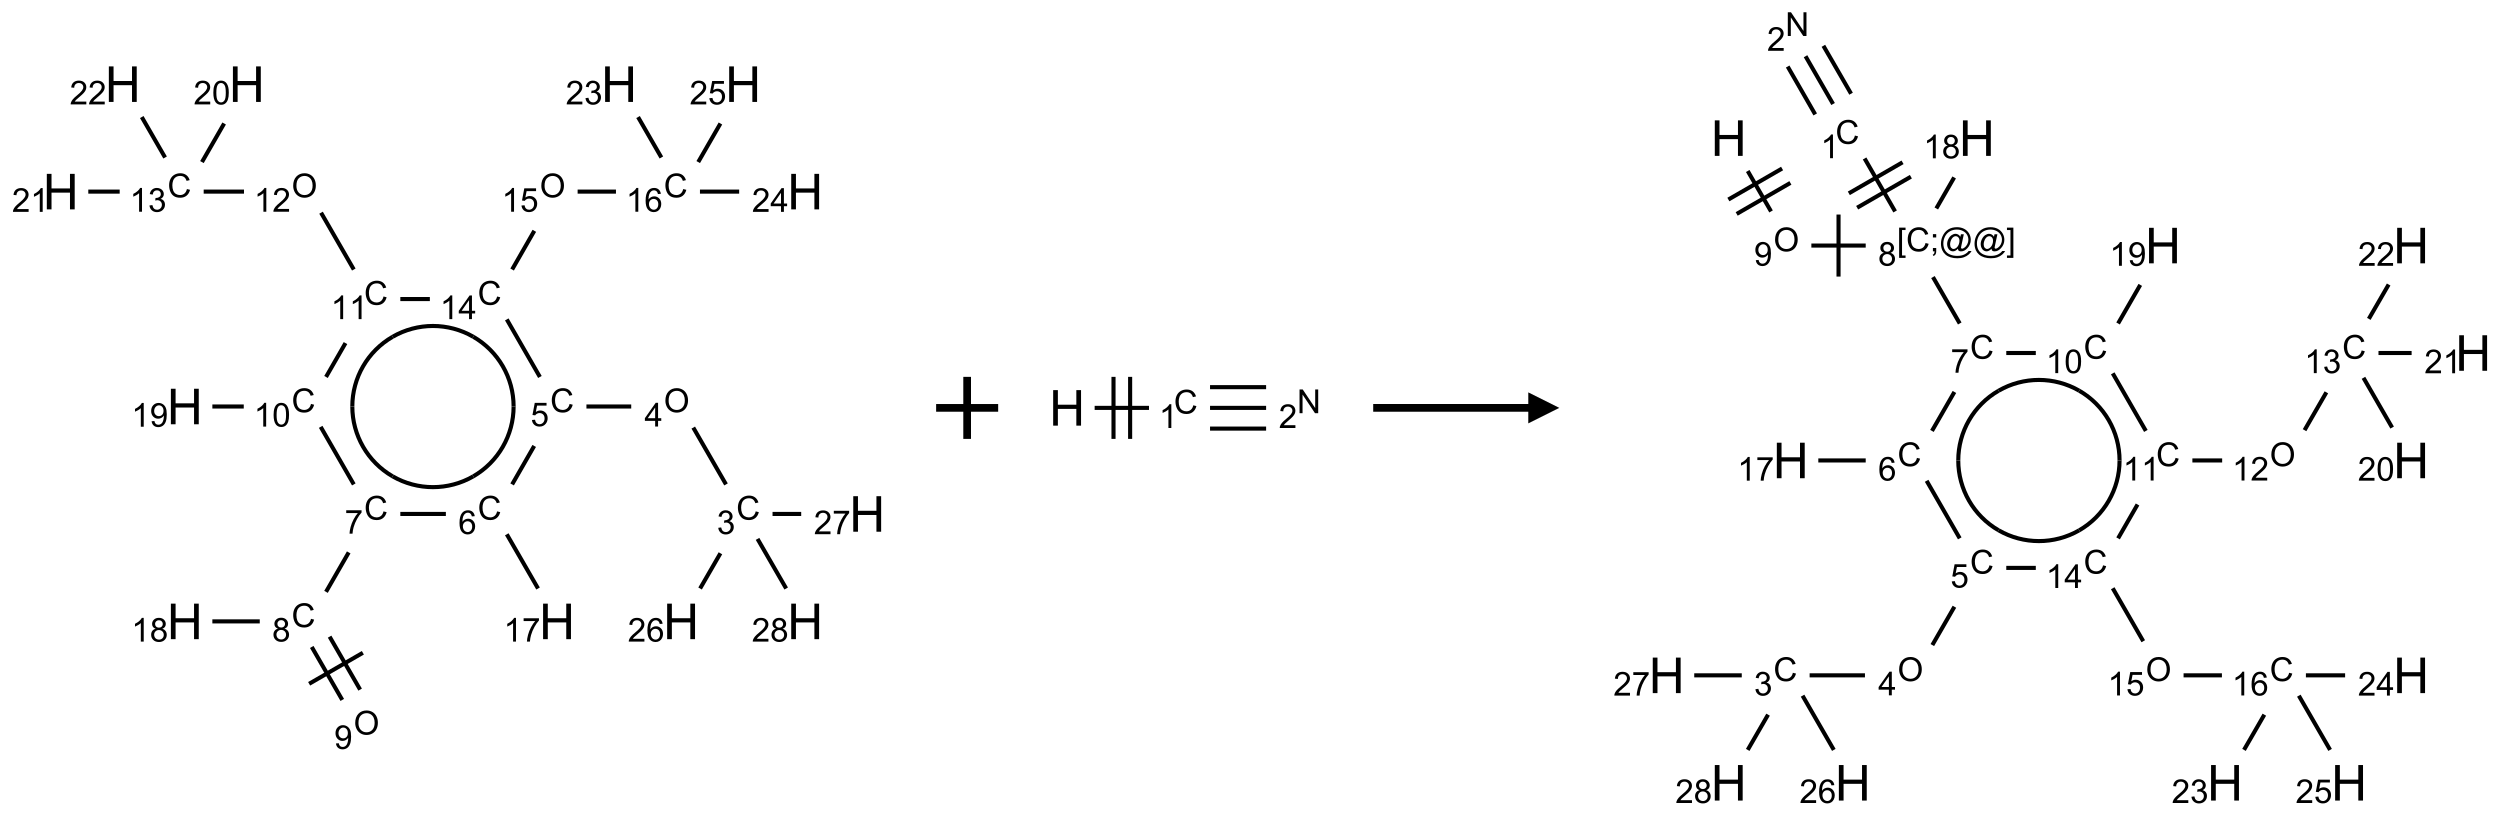 <?xml version="1.0" encoding="UTF-8"?>
<svg xmlns="http://www.w3.org/2000/svg" xmlns:xlink="http://www.w3.org/1999/xlink" width="806" height="263" viewBox="0 0 806 263">
<defs>
<g>
<g id="glyph-0-0">
<path d="M 1.332 0 L 1.332 -6.668 L 6.668 -6.668 L 6.668 0 Z M 1.5 -0.168 L 6.5 -0.168 L 6.5 -6.5 L 1.5 -6.5 Z M 1.5 -0.168 "/>
</g>
<g id="glyph-0-1">
<path d="M 6.27 -2.676 L 7.281 -2.422 C 7.07 -1.594 6.688 -0.961 6.137 -0.523 C 5.586 -0.086 4.914 0.129 4.121 0.129 C 3.297 0.129 2.629 -0.039 2.113 -0.371 C 1.598 -0.707 1.203 -1.191 0.934 -1.828 C 0.664 -2.465 0.531 -3.145 0.531 -3.875 C 0.531 -4.672 0.684 -5.363 0.988 -5.957 C 1.293 -6.547 1.723 -6.996 2.285 -7.305 C 2.844 -7.613 3.461 -7.766 4.137 -7.766 C 4.898 -7.766 5.543 -7.57 6.062 -7.184 C 6.582 -6.793 6.945 -6.246 7.152 -5.543 L 6.156 -5.309 C 5.98 -5.863 5.723 -6.266 5.387 -6.52 C 5.051 -6.773 4.625 -6.902 4.113 -6.902 C 3.527 -6.902 3.039 -6.762 2.645 -6.48 C 2.25 -6.199 1.973 -5.82 1.812 -5.348 C 1.652 -4.871 1.574 -4.383 1.574 -3.879 C 1.574 -3.23 1.668 -2.664 1.855 -2.18 C 2.047 -1.695 2.34 -1.332 2.738 -1.094 C 3.137 -0.855 3.57 -0.734 4.035 -0.734 C 4.602 -0.734 5.082 -0.898 5.473 -1.223 C 5.867 -1.551 6.133 -2.035 6.27 -2.676 Z M 6.27 -2.676 "/>
</g>
<g id="glyph-0-2">
<path d="M 0.449 -2.016 L 1.387 -2.141 C 1.492 -1.609 1.676 -1.227 1.934 -0.992 C 2.191 -0.758 2.508 -0.641 2.879 -0.641 C 3.32 -0.641 3.695 -0.793 3.996 -1.098 C 4.301 -1.402 4.453 -1.781 4.453 -2.234 C 4.453 -2.664 4.312 -3.02 4.031 -3.301 C 3.75 -3.578 3.391 -3.719 2.957 -3.719 C 2.781 -3.719 2.562 -3.684 2.297 -3.613 L 2.402 -4.438 C 2.465 -4.43 2.516 -4.426 2.551 -4.426 C 2.949 -4.426 3.312 -4.531 3.629 -4.738 C 3.949 -4.949 4.109 -5.27 4.109 -5.703 C 4.109 -6.047 3.992 -6.332 3.762 -6.559 C 3.527 -6.785 3.227 -6.895 2.859 -6.895 C 2.496 -6.895 2.191 -6.781 1.949 -6.551 C 1.707 -6.324 1.547 -5.98 1.48 -5.52 L 0.543 -5.688 C 0.656 -6.316 0.918 -6.805 1.324 -7.148 C 1.73 -7.492 2.234 -7.668 2.84 -7.668 C 3.254 -7.668 3.641 -7.578 3.988 -7.398 C 4.34 -7.219 4.609 -6.977 4.793 -6.668 C 4.98 -6.359 5.074 -6.031 5.074 -5.684 C 5.074 -5.352 4.984 -5.051 4.809 -4.781 C 4.629 -4.512 4.367 -4.297 4.02 -4.137 C 4.473 -4.031 4.824 -3.816 5.074 -3.488 C 5.324 -3.16 5.449 -2.75 5.449 -2.254 C 5.449 -1.59 5.203 -1.023 4.719 -0.559 C 4.234 -0.098 3.617 0.137 2.875 0.137 C 2.203 0.137 1.648 -0.062 1.207 -0.465 C 0.762 -0.863 0.512 -1.379 0.449 -2.016 Z M 0.449 -2.016 "/>
</g>
<g id="glyph-0-3">
<path d="M 0.516 -3.719 C 0.516 -4.984 0.855 -5.977 1.535 -6.695 C 2.215 -7.414 3.094 -7.77 4.172 -7.77 C 4.875 -7.77 5.512 -7.602 6.078 -7.266 C 6.645 -6.93 7.074 -6.461 7.371 -5.855 C 7.668 -5.254 7.816 -4.57 7.816 -3.809 C 7.816 -3.035 7.66 -2.34 7.348 -1.73 C 7.035 -1.117 6.594 -0.656 6.02 -0.34 C 5.449 -0.027 4.828 0.129 4.168 0.129 C 3.449 0.129 2.805 -0.043 2.238 -0.391 C 1.672 -0.738 1.246 -1.211 0.953 -1.812 C 0.66 -2.414 0.516 -3.047 0.516 -3.719 Z M 1.559 -3.703 C 1.559 -2.781 1.805 -2.059 2.301 -1.527 C 2.793 -1 3.414 -0.734 4.16 -0.734 C 4.922 -0.734 5.547 -1 6.039 -1.535 C 6.531 -2.07 6.777 -2.828 6.777 -3.812 C 6.777 -4.434 6.672 -4.977 6.461 -5.441 C 6.25 -5.902 5.945 -6.262 5.539 -6.52 C 5.133 -6.773 4.68 -6.902 4.176 -6.902 C 3.461 -6.902 2.848 -6.656 2.332 -6.164 C 1.816 -5.672 1.559 -4.852 1.559 -3.703 Z M 1.559 -3.703 "/>
</g>
<g id="glyph-0-4">
<path d="M 3.449 0 L 3.449 -1.828 L 0.137 -1.828 L 0.137 -2.688 L 3.621 -7.637 L 4.387 -7.637 L 4.387 -2.688 L 5.418 -2.688 L 5.418 -1.828 L 4.387 -1.828 L 4.387 0 Z M 3.449 -2.688 L 3.449 -6.129 L 1.059 -2.688 Z M 3.449 -2.688 "/>
</g>
<g id="glyph-0-5">
<path d="M 0.441 -2 L 1.426 -2.082 C 1.5 -1.605 1.668 -1.242 1.934 -1.004 C 2.199 -0.762 2.52 -0.641 2.895 -0.641 C 3.348 -0.641 3.73 -0.812 4.043 -1.152 C 4.355 -1.492 4.512 -1.941 4.512 -2.504 C 4.512 -3.039 4.359 -3.461 4.059 -3.77 C 3.758 -4.078 3.367 -4.234 2.879 -4.234 C 2.578 -4.234 2.305 -4.164 2.062 -4.027 C 1.82 -3.891 1.629 -3.715 1.488 -3.496 L 0.609 -3.609 L 1.348 -7.531 L 5.145 -7.531 L 5.145 -6.637 L 2.098 -6.637 L 1.688 -4.582 C 2.145 -4.902 2.625 -5.062 3.129 -5.062 C 3.797 -5.062 4.359 -4.832 4.816 -4.371 C 5.277 -3.91 5.504 -3.312 5.504 -2.59 C 5.504 -1.898 5.305 -1.301 4.902 -0.797 C 4.41 -0.18 3.742 0.129 2.895 0.129 C 2.199 0.129 1.633 -0.062 1.195 -0.453 C 0.758 -0.844 0.504 -1.359 0.441 -2 Z M 0.441 -2 "/>
</g>
<g id="glyph-0-6">
<path d="M 5.309 -5.766 L 4.375 -5.691 C 4.293 -6.059 4.172 -6.328 4.02 -6.496 C 3.766 -6.762 3.453 -6.895 3.082 -6.895 C 2.785 -6.895 2.523 -6.812 2.297 -6.645 C 2 -6.43 1.77 -6.117 1.598 -5.703 C 1.43 -5.289 1.34 -4.703 1.332 -3.938 C 1.559 -4.281 1.836 -4.535 2.16 -4.703 C 2.488 -4.871 2.828 -4.953 3.188 -4.953 C 3.812 -4.953 4.344 -4.723 4.785 -4.262 C 5.223 -3.801 5.441 -3.207 5.441 -2.48 C 5.441 -2 5.34 -1.555 5.133 -1.145 C 4.926 -0.73 4.641 -0.418 4.281 -0.199 C 3.922 0.02 3.512 0.129 3.051 0.129 C 2.27 0.129 1.633 -0.156 1.141 -0.73 C 0.648 -1.305 0.402 -2.254 0.402 -3.574 C 0.402 -5.051 0.672 -6.121 1.219 -6.793 C 1.695 -7.375 2.336 -7.668 3.141 -7.668 C 3.742 -7.668 4.234 -7.5 4.617 -7.16 C 5 -6.824 5.23 -6.359 5.309 -5.766 Z M 1.48 -2.473 C 1.48 -2.152 1.547 -1.844 1.684 -1.547 C 1.82 -1.25 2.016 -1.027 2.262 -0.871 C 2.508 -0.719 2.766 -0.641 3.035 -0.641 C 3.434 -0.641 3.773 -0.801 4.059 -1.121 C 4.344 -1.441 4.484 -1.875 4.484 -2.422 C 4.484 -2.949 4.344 -3.367 4.062 -3.668 C 3.781 -3.973 3.426 -4.125 3 -4.125 C 2.578 -4.125 2.219 -3.973 1.922 -3.668 C 1.625 -3.363 1.48 -2.969 1.48 -2.473 Z M 1.48 -2.473 "/>
</g>
<g id="glyph-0-7">
<path d="M 3.973 0 L 3.035 0 L 3.035 -5.973 C 2.809 -5.758 2.516 -5.543 2.148 -5.328 C 1.781 -5.113 1.453 -4.953 1.16 -4.844 L 1.16 -5.75 C 1.684 -5.996 2.145 -6.297 2.535 -6.645 C 2.93 -6.996 3.207 -7.336 3.371 -7.668 L 3.973 -7.668 Z M 3.973 0 "/>
</g>
<g id="glyph-0-8">
<path d="M 0.504 -6.637 L 0.504 -7.535 L 5.449 -7.535 L 5.449 -6.809 C 4.961 -6.289 4.48 -5.602 4.004 -4.746 C 3.527 -3.887 3.156 -3.004 2.895 -2.098 C 2.707 -1.461 2.59 -0.762 2.535 0 L 1.574 0 C 1.582 -0.602 1.703 -1.328 1.926 -2.176 C 2.152 -3.027 2.477 -3.848 2.898 -4.637 C 3.32 -5.426 3.77 -6.094 4.246 -6.637 Z M 0.504 -6.637 "/>
</g>
<g id="glyph-0-9">
<path d="M 1.887 -4.141 C 1.496 -4.281 1.207 -4.484 1.02 -4.75 C 0.832 -5.016 0.738 -5.328 0.738 -5.699 C 0.738 -6.254 0.938 -6.719 1.34 -7.098 C 1.738 -7.477 2.27 -7.668 2.934 -7.668 C 3.598 -7.668 4.137 -7.473 4.543 -7.086 C 4.949 -6.699 5.152 -6.227 5.152 -5.672 C 5.152 -5.316 5.059 -5.008 4.871 -4.746 C 4.688 -4.484 4.406 -4.281 4.027 -4.141 C 4.496 -3.988 4.852 -3.742 5.098 -3.402 C 5.34 -3.062 5.465 -2.656 5.465 -2.184 C 5.465 -1.531 5.234 -0.98 4.77 -0.535 C 4.309 -0.09 3.703 0.129 2.949 0.129 C 2.195 0.129 1.586 -0.094 1.125 -0.539 C 0.664 -0.984 0.434 -1.543 0.434 -2.207 C 0.434 -2.703 0.559 -3.121 0.809 -3.457 C 1.062 -3.793 1.422 -4.02 1.887 -4.141 Z M 1.699 -5.73 C 1.699 -5.367 1.812 -5.074 2.047 -4.844 C 2.281 -4.613 2.582 -4.5 2.953 -4.5 C 3.312 -4.5 3.609 -4.613 3.84 -4.84 C 4.07 -5.066 4.188 -5.348 4.188 -5.676 C 4.188 -6.02 4.07 -6.309 3.832 -6.543 C 3.594 -6.777 3.297 -6.895 2.941 -6.895 C 2.586 -6.895 2.289 -6.781 2.051 -6.551 C 1.816 -6.324 1.699 -6.047 1.699 -5.73 Z M 1.395 -2.203 C 1.395 -1.938 1.461 -1.676 1.586 -1.426 C 1.711 -1.176 1.902 -0.984 2.152 -0.848 C 2.402 -0.711 2.672 -0.641 2.957 -0.641 C 3.406 -0.641 3.777 -0.785 4.066 -1.074 C 4.359 -1.363 4.504 -1.727 4.504 -2.172 C 4.504 -2.625 4.355 -2.996 4.055 -3.293 C 3.754 -3.586 3.379 -3.734 2.926 -3.734 C 2.484 -3.734 2.121 -3.59 1.832 -3.297 C 1.543 -3.004 1.395 -2.641 1.395 -2.203 Z M 1.395 -2.203 "/>
</g>
<g id="glyph-0-10">
<path d="M 0.582 -1.766 L 1.484 -1.848 C 1.562 -1.426 1.707 -1.117 1.922 -0.926 C 2.137 -0.734 2.414 -0.641 2.75 -0.641 C 3.039 -0.641 3.289 -0.707 3.508 -0.84 C 3.727 -0.973 3.902 -1.148 4.043 -1.367 C 4.18 -1.586 4.297 -1.887 4.391 -2.262 C 4.484 -2.637 4.531 -3.016 4.531 -3.406 C 4.531 -3.449 4.531 -3.512 4.527 -3.594 C 4.34 -3.297 4.082 -3.055 3.758 -2.867 C 3.434 -2.68 3.082 -2.59 2.703 -2.59 C 2.07 -2.59 1.535 -2.816 1.098 -3.277 C 0.66 -3.734 0.441 -4.34 0.441 -5.09 C 0.441 -5.863 0.672 -6.484 1.129 -6.957 C 1.586 -7.43 2.156 -7.668 2.844 -7.668 C 3.34 -7.668 3.793 -7.531 4.207 -7.266 C 4.617 -7 4.93 -6.617 5.145 -6.121 C 5.355 -5.629 5.465 -4.91 5.465 -3.973 C 5.465 -2.996 5.359 -2.223 5.145 -1.645 C 4.934 -1.066 4.617 -0.625 4.199 -0.324 C 3.781 -0.02 3.293 0.129 2.73 0.129 C 2.133 0.129 1.645 -0.035 1.266 -0.367 C 0.887 -0.699 0.66 -1.164 0.582 -1.766 Z M 4.422 -5.137 C 4.422 -5.676 4.277 -6.102 3.992 -6.418 C 3.707 -6.734 3.359 -6.891 2.957 -6.891 C 2.543 -6.891 2.18 -6.719 1.871 -6.379 C 1.562 -6.039 1.406 -5.598 1.406 -5.059 C 1.406 -4.57 1.555 -4.176 1.848 -3.871 C 2.141 -3.566 2.5 -3.418 2.934 -3.418 C 3.367 -3.418 3.723 -3.57 4.004 -3.871 C 4.281 -4.176 4.422 -4.598 4.422 -5.137 Z M 4.422 -5.137 "/>
</g>
<g id="glyph-0-11">
<path d="M 0.441 -3.766 C 0.441 -4.668 0.535 -5.395 0.723 -5.945 C 0.906 -6.496 1.184 -6.922 1.551 -7.219 C 1.918 -7.516 2.375 -7.668 2.934 -7.668 C 3.344 -7.668 3.703 -7.586 4.012 -7.418 C 4.32 -7.254 4.574 -7.016 4.777 -6.707 C 4.977 -6.395 5.137 -6.016 5.25 -5.57 C 5.363 -5.125 5.422 -4.523 5.422 -3.766 C 5.422 -2.871 5.328 -2.148 5.145 -1.598 C 4.961 -1.047 4.688 -0.621 4.32 -0.32 C 3.953 -0.02 3.492 0.129 2.934 0.129 C 2.195 0.129 1.617 -0.133 1.199 -0.66 C 0.695 -1.297 0.441 -2.332 0.441 -3.766 Z M 1.406 -3.766 C 1.406 -2.512 1.555 -1.68 1.848 -1.262 C 2.141 -0.848 2.5 -0.641 2.934 -0.641 C 3.363 -0.641 3.727 -0.848 4.02 -1.266 C 4.312 -1.684 4.457 -2.516 4.457 -3.766 C 4.457 -5.023 4.312 -5.859 4.02 -6.27 C 3.727 -6.684 3.359 -6.891 2.922 -6.891 C 2.492 -6.891 2.148 -6.707 1.891 -6.344 C 1.566 -5.879 1.406 -5.02 1.406 -3.766 Z M 1.406 -3.766 "/>
</g>
<g id="glyph-0-12">
<path d="M 5.371 -0.902 L 5.371 0 L 0.324 0 C 0.316 -0.227 0.352 -0.441 0.434 -0.652 C 0.562 -0.996 0.766 -1.332 1.051 -1.668 C 1.332 -2 1.742 -2.387 2.277 -2.824 C 3.105 -3.504 3.668 -4.043 3.957 -4.441 C 4.25 -4.84 4.395 -5.215 4.395 -5.566 C 4.395 -5.938 4.262 -6.254 3.996 -6.508 C 3.73 -6.762 3.387 -6.891 2.957 -6.891 C 2.508 -6.891 2.145 -6.754 1.875 -6.484 C 1.605 -6.215 1.469 -5.84 1.465 -5.359 L 0.5 -5.457 C 0.566 -6.176 0.812 -6.727 1.246 -7.102 C 1.676 -7.477 2.254 -7.668 2.98 -7.668 C 3.711 -7.668 4.293 -7.465 4.719 -7.059 C 5.145 -6.652 5.359 -6.148 5.359 -5.547 C 5.359 -5.242 5.297 -4.941 5.172 -4.645 C 5.047 -4.352 4.84 -4.039 4.551 -3.715 C 4.262 -3.387 3.777 -2.938 3.105 -2.371 C 2.543 -1.898 2.18 -1.578 2.02 -1.41 C 1.859 -1.242 1.73 -1.07 1.625 -0.902 Z M 5.371 -0.902 "/>
</g>
<g id="glyph-0-13">
<path d="M 0.812 0 L 0.812 -7.637 L 1.848 -7.637 L 5.859 -1.641 L 5.859 -7.637 L 6.828 -7.637 L 6.828 0 L 5.793 0 L 1.781 -6 L 1.781 0 Z M 0.812 0 "/>
</g>
<g id="glyph-0-14">
<path d="M 0.723 2.121 L 0.723 -7.637 L 2.793 -7.637 L 2.793 -6.859 L 1.66 -6.859 L 1.66 1.344 L 2.793 1.344 L 2.793 2.121 Z M 0.723 2.121 "/>
</g>
<g id="glyph-0-15">
<path d="M 0.949 -4.465 L 0.949 -5.531 L 2.016 -5.531 L 2.016 -4.465 Z M 0.949 0 L 0.949 -1.066 L 2.016 -1.066 L 2.016 0 C 2.016 0.391 1.945 0.711 1.809 0.949 C 1.668 1.191 1.449 1.379 1.145 1.512 L 0.887 1.109 C 1.082 1.023 1.23 0.895 1.324 0.727 C 1.418 0.559 1.469 0.316 1.48 0 Z M 0.949 0 "/>
</g>
<g id="glyph-0-16">
<path d="M 6.047 -0.848 C 5.82 -0.59 5.57 -0.379 5.289 -0.223 C 5.008 -0.062 4.73 0.016 4.449 0.016 C 4.141 0.016 3.84 -0.074 3.547 -0.254 C 3.254 -0.434 3.02 -0.715 2.836 -1.09 C 2.652 -1.465 2.562 -1.875 2.562 -2.324 C 2.562 -2.875 2.703 -3.43 2.988 -3.98 C 3.27 -4.535 3.621 -4.953 4.043 -5.23 C 4.461 -5.508 4.871 -5.645 5.266 -5.645 C 5.566 -5.645 5.855 -5.566 6.129 -5.41 C 6.402 -5.25 6.641 -5.012 6.84 -4.688 L 7.016 -5.496 L 7.949 -5.496 L 7.199 -2 C 7.094 -1.516 7.043 -1.246 7.043 -1.191 C 7.043 -1.098 7.078 -1.02 7.148 -0.949 C 7.219 -0.883 7.305 -0.848 7.406 -0.848 C 7.59 -0.848 7.832 -0.953 8.129 -1.168 C 8.527 -1.445 8.84 -1.816 9.07 -2.285 C 9.301 -2.75 9.418 -3.234 9.418 -3.73 C 9.418 -4.309 9.27 -4.852 8.973 -5.355 C 8.676 -5.859 8.23 -6.262 7.645 -6.562 C 7.055 -6.863 6.406 -7.016 5.691 -7.016 C 4.879 -7.016 4.137 -6.824 3.465 -6.445 C 2.793 -6.066 2.273 -5.52 1.902 -4.809 C 1.535 -4.098 1.348 -3.34 1.348 -2.527 C 1.348 -1.676 1.535 -0.941 1.902 -0.328 C 2.273 0.285 2.809 0.742 3.508 1.035 C 4.207 1.328 4.984 1.473 5.832 1.473 C 6.742 1.473 7.504 1.32 8.121 1.016 C 8.734 0.711 9.195 0.34 9.5 -0.098 L 10.441 -0.098 C 10.266 0.266 9.961 0.637 9.531 1.016 C 9.102 1.395 8.59 1.695 7.996 1.914 C 7.402 2.133 6.688 2.246 5.848 2.246 C 5.078 2.246 4.367 2.145 3.715 1.949 C 3.066 1.75 2.512 1.453 2.051 1.055 C 1.594 0.656 1.25 0.199 1.016 -0.316 C 0.723 -0.973 0.578 -1.684 0.578 -2.441 C 0.578 -3.289 0.75 -4.098 1.098 -4.863 C 1.523 -5.805 2.125 -6.527 2.902 -7.027 C 3.684 -7.527 4.629 -7.777 5.738 -7.777 C 6.602 -7.777 7.375 -7.602 8.059 -7.246 C 8.746 -6.895 9.285 -6.371 9.684 -5.672 C 10.02 -5.07 10.188 -4.418 10.188 -3.715 C 10.188 -2.707 9.832 -1.812 9.125 -1.031 C 8.492 -0.328 7.801 0.02 7.051 0.02 C 6.812 0.02 6.617 -0.016 6.473 -0.09 C 6.324 -0.16 6.215 -0.266 6.145 -0.402 C 6.102 -0.488 6.066 -0.637 6.047 -0.848 Z M 3.527 -2.262 C 3.527 -1.785 3.641 -1.414 3.863 -1.152 C 4.09 -0.887 4.348 -0.754 4.641 -0.754 C 4.836 -0.754 5.039 -0.812 5.254 -0.93 C 5.469 -1.047 5.676 -1.219 5.871 -1.449 C 6.066 -1.676 6.23 -1.969 6.355 -2.32 C 6.48 -2.672 6.543 -3.027 6.543 -3.379 C 6.543 -3.852 6.426 -4.219 6.191 -4.48 C 5.957 -4.738 5.672 -4.871 5.332 -4.871 C 5.109 -4.871 4.902 -4.812 4.707 -4.699 C 4.512 -4.586 4.32 -4.406 4.137 -4.156 C 3.953 -3.906 3.805 -3.602 3.691 -3.246 C 3.582 -2.887 3.527 -2.559 3.527 -2.262 Z M 3.527 -2.262 "/>
</g>
<g id="glyph-0-17">
<path d="M 2.27 2.121 L 0.203 2.121 L 0.203 1.344 L 1.332 1.344 L 1.332 -6.859 L 0.203 -6.859 L 0.203 -7.637 L 2.27 -7.637 Z M 2.27 2.121 "/>
</g>
<g id="glyph-1-0">
<path d="M 2 0 L 2 -10 L 10 -10 L 10 0 Z M 2.25 -0.25 L 9.75 -0.25 L 9.75 -9.75 L 2.25 -9.75 Z M 2.25 -0.25 "/>
</g>
<g id="glyph-1-1">
<path d="M 1.281 0 L 1.281 -11.453 L 2.797 -11.453 L 2.797 -6.75 L 8.75 -6.75 L 8.75 -11.453 L 10.266 -11.453 L 10.266 0 L 8.75 0 L 8.75 -5.398 L 2.797 -5.398 L 2.797 0 Z M 1.281 0 "/>
</g>
</g>
</defs>
<path fill="none" stroke-width="0.033" stroke-linecap="butt" stroke-linejoin="miter" stroke="rgb(0%, 0%, 0%)" stroke-opacity="1" stroke-miterlimit="10" d="M 5.362 3.226 L 5.098 2.768 " transform="matrix(40, 0, 0, 40, 19.586, 27.135)"/>
<path fill="none" stroke-width="0.033" stroke-linecap="butt" stroke-linejoin="miter" stroke="rgb(0%, 0%, 0%)" stroke-opacity="1" stroke-miterlimit="10" d="M 4.598 2.598 L 4.237 2.598 " transform="matrix(40, 0, 0, 40, 19.586, 27.135)"/>
<path fill="none" stroke-width="0.033" stroke-linecap="butt" stroke-linejoin="miter" stroke="rgb(0%, 0%, 0%)" stroke-opacity="1" stroke-miterlimit="10" d="M 3.816 2.916 L 3.638 3.226 " transform="matrix(40, 0, 0, 40, 19.586, 27.135)"/>
<path fill="none" stroke-width="0.033" stroke-linecap="butt" stroke-linejoin="miter" stroke="rgb(0%, 0%, 0%)" stroke-opacity="1" stroke-miterlimit="10" d="M 3.595 3.628 L 3.847 4.065 " transform="matrix(40, 0, 0, 40, 19.586, 27.135)"/>
<path fill="none" stroke-width="0.033" stroke-linecap="butt" stroke-linejoin="miter" stroke="rgb(0%, 0%, 0%)" stroke-opacity="1" stroke-miterlimit="10" d="M 3.104 3.464 L 2.737 3.464 " transform="matrix(40, 0, 0, 40, 19.586, 27.135)"/>
<path fill="none" stroke-width="0.033" stroke-linecap="butt" stroke-linejoin="miter" stroke="rgb(0%, 0%, 0%)" stroke-opacity="1" stroke-miterlimit="10" d="M 2.321 3.774 L 2.138 4.092 " transform="matrix(40, 0, 0, 40, 19.586, 27.135)"/>
<path fill="none" stroke-width="0.033" stroke-linecap="butt" stroke-linejoin="miter" stroke="rgb(0%, 0%, 0%)" stroke-opacity="1" stroke-miterlimit="10" d="M 2.023 4.536 L 2.269 4.963 " transform="matrix(40, 0, 0, 40, 19.586, 27.135)"/>
<path fill="none" stroke-width="0.033" stroke-linecap="butt" stroke-linejoin="miter" stroke="rgb(0%, 0%, 0%)" stroke-opacity="1" stroke-miterlimit="10" d="M 2.167 4.453 L 2.413 4.88 " transform="matrix(40, 0, 0, 40, 19.586, 27.135)"/>
<path fill="none" stroke-width="0.033" stroke-linecap="butt" stroke-linejoin="miter" stroke="rgb(0%, 0%, 0%)" stroke-opacity="1" stroke-miterlimit="10" d="M 2.002 4.833 L 2.435 4.583 " transform="matrix(40, 0, 0, 40, 19.586, 27.135)"/>
<path fill="none" stroke-width="0.033" stroke-linecap="butt" stroke-linejoin="miter" stroke="rgb(0%, 0%, 0%)" stroke-opacity="1" stroke-miterlimit="10" d="M 1.604 4.33 L 1.222 4.33 " transform="matrix(40, 0, 0, 40, 19.586, 27.135)"/>
<path fill="none" stroke-width="0.033" stroke-linecap="butt" stroke-linejoin="miter" stroke="rgb(0%, 0%, 0%)" stroke-opacity="1" stroke-miterlimit="10" d="M 2.362 3.226 L 2.095 2.762 " transform="matrix(40, 0, 0, 40, 19.586, 27.135)"/>
<path fill="none" stroke-width="0.033" stroke-linecap="butt" stroke-linejoin="miter" stroke="rgb(0%, 0%, 0%)" stroke-opacity="1" stroke-miterlimit="10" d="M 1.475 2.598 L 1.222 2.598 " transform="matrix(40, 0, 0, 40, 19.586, 27.135)"/>
<path fill="none" stroke-width="0.033" stroke-linecap="butt" stroke-linejoin="miter" stroke="rgb(0%, 0%, 0%)" stroke-opacity="1" stroke-miterlimit="10" d="M 2.138 2.36 L 2.295 2.087 " transform="matrix(40, 0, 0, 40, 19.586, 27.135)"/>
<path fill="none" stroke-width="0.033" stroke-linecap="butt" stroke-linejoin="miter" stroke="rgb(0%, 0%, 0%)" stroke-opacity="1" stroke-miterlimit="10" d="M 2.362 1.494 L 2.098 1.036 " transform="matrix(40, 0, 0, 40, 19.586, 27.135)"/>
<path fill="none" stroke-width="0.033" stroke-linecap="butt" stroke-linejoin="miter" stroke="rgb(0%, 0%, 0%)" stroke-opacity="1" stroke-miterlimit="10" d="M 1.477 0.866 L 1.152 0.866 " transform="matrix(40, 0, 0, 40, 19.586, 27.135)"/>
<path fill="none" stroke-width="0.033" stroke-linecap="butt" stroke-linejoin="miter" stroke="rgb(0%, 0%, 0%)" stroke-opacity="1" stroke-miterlimit="10" d="M 1.138 0.628 L 1.317 0.317 " transform="matrix(40, 0, 0, 40, 19.586, 27.135)"/>
<path fill="none" stroke-width="0.033" stroke-linecap="butt" stroke-linejoin="miter" stroke="rgb(0%, 0%, 0%)" stroke-opacity="1" stroke-miterlimit="10" d="M 0.475 0.866 L 0.222 0.866 " transform="matrix(40, 0, 0, 40, 19.586, 27.135)"/>
<path fill="none" stroke-width="0.033" stroke-linecap="butt" stroke-linejoin="miter" stroke="rgb(0%, 0%, 0%)" stroke-opacity="1" stroke-miterlimit="10" d="M 0.841 0.591 L 0.653 0.265 " transform="matrix(40, 0, 0, 40, 19.586, 27.135)"/>
<path fill="none" stroke-width="0.033" stroke-linecap="butt" stroke-linejoin="miter" stroke="rgb(0%, 0%, 0%)" stroke-opacity="1" stroke-miterlimit="10" d="M 2.737 1.732 L 2.975 1.732 " transform="matrix(40, 0, 0, 40, 19.586, 27.135)"/>
<path fill="none" stroke-width="0.033" stroke-linecap="butt" stroke-linejoin="miter" stroke="rgb(0%, 0%, 0%)" stroke-opacity="1" stroke-miterlimit="10" d="M 3.595 1.896 L 3.862 2.36 " transform="matrix(40, 0, 0, 40, 19.586, 27.135)"/>
<path fill="none" stroke-width="0.033" stroke-linecap="butt" stroke-linejoin="miter" stroke="rgb(0%, 0%, 0%)" stroke-opacity="1" stroke-miterlimit="10" d="M 3.638 1.494 L 3.817 1.182 " transform="matrix(40, 0, 0, 40, 19.586, 27.135)"/>
<path fill="none" stroke-width="0.033" stroke-linecap="butt" stroke-linejoin="miter" stroke="rgb(0%, 0%, 0%)" stroke-opacity="1" stroke-miterlimit="10" d="M 4.166 0.866 L 4.475 0.866 " transform="matrix(40, 0, 0, 40, 19.586, 27.135)"/>
<path fill="none" stroke-width="0.033" stroke-linecap="butt" stroke-linejoin="miter" stroke="rgb(0%, 0%, 0%)" stroke-opacity="1" stroke-miterlimit="10" d="M 4.841 0.591 L 4.653 0.265 " transform="matrix(40, 0, 0, 40, 19.586, 27.135)"/>
<path fill="none" stroke-width="0.033" stroke-linecap="butt" stroke-linejoin="miter" stroke="rgb(0%, 0%, 0%)" stroke-opacity="1" stroke-miterlimit="10" d="M 5.152 0.866 L 5.468 0.866 " transform="matrix(40, 0, 0, 40, 19.586, 27.135)"/>
<path fill="none" stroke-width="0.033" stroke-linecap="butt" stroke-linejoin="miter" stroke="rgb(0%, 0%, 0%)" stroke-opacity="1" stroke-miterlimit="10" d="M 5.138 0.628 L 5.317 0.317 " transform="matrix(40, 0, 0, 40, 19.586, 27.135)"/>
<path fill="none" stroke-width="0.033" stroke-linecap="butt" stroke-linejoin="miter" stroke="rgb(0%, 0%, 0%)" stroke-opacity="1" stroke-miterlimit="10" d="M 5.317 3.781 L 5.153 4.065 " transform="matrix(40, 0, 0, 40, 19.586, 27.135)"/>
<path fill="none" stroke-width="0.033" stroke-linecap="butt" stroke-linejoin="miter" stroke="rgb(0%, 0%, 0%)" stroke-opacity="1" stroke-miterlimit="10" d="M 5.737 3.464 L 5.968 3.464 " transform="matrix(40, 0, 0, 40, 19.586, 27.135)"/>
<path fill="none" stroke-width="0.033" stroke-linecap="butt" stroke-linejoin="miter" stroke="rgb(0%, 0%, 0%)" stroke-opacity="1" stroke-miterlimit="10" d="M 5.616 3.665 L 5.847 4.065 " transform="matrix(40, 0, 0, 40, 19.586, 27.135)"/>
<path fill="none" stroke-width="0.033" stroke-linecap="butt" stroke-linejoin="miter" stroke="rgb(0%, 0%, 0%)" stroke-opacity="1" stroke-miterlimit="10" d="M 3.65 2.598 C 3.65 2.83 3.526 3.045 3.325 3.161 " transform="matrix(40, 0, 0, 40, 19.586, 27.135)"/>
<path fill="none" stroke-width="0.033" stroke-linecap="butt" stroke-linejoin="miter" stroke="rgb(0%, 0%, 0%)" stroke-opacity="1" stroke-miterlimit="10" d="M 3.325 2.036 C 3.526 2.152 3.65 2.366 3.65 2.598 " transform="matrix(40, 0, 0, 40, 19.586, 27.135)"/>
<path fill="none" stroke-width="0.033" stroke-linecap="butt" stroke-linejoin="miter" stroke="rgb(0%, 0%, 0%)" stroke-opacity="1" stroke-miterlimit="10" d="M 2.675 2.036 C 2.876 1.92 3.124 1.92 3.325 2.036 " transform="matrix(40, 0, 0, 40, 19.586, 27.135)"/>
<path fill="none" stroke-width="0.033" stroke-linecap="butt" stroke-linejoin="miter" stroke="rgb(0%, 0%, 0%)" stroke-opacity="1" stroke-miterlimit="10" d="M 2.35 2.598 C 2.35 2.366 2.474 2.152 2.675 2.036 " transform="matrix(40, 0, 0, 40, 19.586, 27.135)"/>
<path fill="none" stroke-width="0.033" stroke-linecap="butt" stroke-linejoin="miter" stroke="rgb(0%, 0%, 0%)" stroke-opacity="1" stroke-miterlimit="10" d="M 2.675 3.161 C 2.474 3.045 2.35 2.83 2.35 2.598 " transform="matrix(40, 0, 0, 40, 19.586, 27.135)"/>
<path fill="none" stroke-width="0.033" stroke-linecap="butt" stroke-linejoin="miter" stroke="rgb(0%, 0%, 0%)" stroke-opacity="1" stroke-miterlimit="10" d="M 3.325 3.161 C 3.124 3.277 2.876 3.277 2.675 3.161 " transform="matrix(40, 0, 0, 40, 19.586, 27.135)"/>
<g fill="rgb(0%, 0%, 0%)" fill-opacity="1">
<use xlink:href="#glyph-0-1" x="237.367" y="167.543"/>
</g>
<g fill="rgb(0%, 0%, 0%)" fill-opacity="1">
<use xlink:href="#glyph-0-2" x="231.117" y="172.18"/>
</g>
<g fill="rgb(0%, 0%, 0%)" fill-opacity="1">
<use xlink:href="#glyph-0-3" x="214.008" y="132.906"/>
</g>
<g fill="rgb(0%, 0%, 0%)" fill-opacity="1">
<use xlink:href="#glyph-0-4" x="207.773" y="137.508"/>
</g>
<g fill="rgb(0%, 0%, 0%)" fill-opacity="1">
<use xlink:href="#glyph-0-1" x="177.367" y="132.902"/>
</g>
<g fill="rgb(0%, 0%, 0%)" fill-opacity="1">
<use xlink:href="#glyph-0-5" x="171.059" y="137.406"/>
</g>
<g fill="rgb(0%, 0%, 0%)" fill-opacity="1">
<use xlink:href="#glyph-0-1" x="153.992" y="167.543"/>
</g>
<g fill="rgb(0%, 0%, 0%)" fill-opacity="1">
<use xlink:href="#glyph-0-6" x="147.746" y="172.18"/>
</g>
<g fill="rgb(0%, 0%, 0%)" fill-opacity="1">
<use xlink:href="#glyph-1-1" x="173.812" y="206.066"/>
</g>
<g fill="rgb(0%, 0%, 0%)" fill-opacity="1">
<use xlink:href="#glyph-0-7" x="162.379" y="206.859"/>
<use xlink:href="#glyph-0-8" x="168.311" y="206.859"/>
</g>
<g fill="rgb(0%, 0%, 0%)" fill-opacity="1">
<use xlink:href="#glyph-0-1" x="117.367" y="167.543"/>
</g>
<g fill="rgb(0%, 0%, 0%)" fill-opacity="1">
<use xlink:href="#glyph-0-8" x="111.117" y="172.051"/>
</g>
<g fill="rgb(0%, 0%, 0%)" fill-opacity="1">
<use xlink:href="#glyph-0-1" x="93.992" y="202.184"/>
</g>
<g fill="rgb(0%, 0%, 0%)" fill-opacity="1">
<use xlink:href="#glyph-0-9" x="87.727" y="206.82"/>
</g>
<g fill="rgb(0%, 0%, 0%)" fill-opacity="1">
<use xlink:href="#glyph-0-3" x="114.008" y="236.828"/>
</g>
<g fill="rgb(0%, 0%, 0%)" fill-opacity="1">
<use xlink:href="#glyph-0-10" x="107.727" y="241.461"/>
</g>
<g fill="rgb(0%, 0%, 0%)" fill-opacity="1">
<use xlink:href="#glyph-1-1" x="53.812" y="206.066"/>
</g>
<g fill="rgb(0%, 0%, 0%)" fill-opacity="1">
<use xlink:href="#glyph-0-7" x="42.363" y="206.859"/>
<use xlink:href="#glyph-0-9" x="48.296" y="206.859"/>
</g>
<g fill="rgb(0%, 0%, 0%)" fill-opacity="1">
<use xlink:href="#glyph-0-1" x="93.992" y="132.902"/>
</g>
<g fill="rgb(0%, 0%, 0%)" fill-opacity="1">
<use xlink:href="#glyph-0-7" x="81.836" y="137.539"/>
<use xlink:href="#glyph-0-11" x="87.768" y="137.539"/>
</g>
<g fill="rgb(0%, 0%, 0%)" fill-opacity="1">
<use xlink:href="#glyph-1-1" x="53.812" y="136.785"/>
</g>
<g fill="rgb(0%, 0%, 0%)" fill-opacity="1">
<use xlink:href="#glyph-0-7" x="42.363" y="137.578"/>
<use xlink:href="#glyph-0-10" x="48.296" y="137.578"/>
</g>
<g fill="rgb(0%, 0%, 0%)" fill-opacity="1">
<use xlink:href="#glyph-0-1" x="117.367" y="98.262"/>
</g>
<g fill="rgb(0%, 0%, 0%)" fill-opacity="1">
<use xlink:href="#glyph-0-7" x="106.656" y="102.898"/>
<use xlink:href="#glyph-0-7" x="112.589" y="102.898"/>
</g>
<g fill="rgb(0%, 0%, 0%)" fill-opacity="1">
<use xlink:href="#glyph-0-3" x="94.008" y="63.625"/>
</g>
<g fill="rgb(0%, 0%, 0%)" fill-opacity="1">
<use xlink:href="#glyph-0-7" x="81.887" y="68.258"/>
<use xlink:href="#glyph-0-12" x="87.819" y="68.258"/>
</g>
<g fill="rgb(0%, 0%, 0%)" fill-opacity="1">
<use xlink:href="#glyph-0-1" x="53.992" y="63.621"/>
</g>
<g fill="rgb(0%, 0%, 0%)" fill-opacity="1">
<use xlink:href="#glyph-0-7" x="41.809" y="68.258"/>
<use xlink:href="#glyph-0-2" x="47.741" y="68.258"/>
</g>
<g fill="rgb(0%, 0%, 0%)" fill-opacity="1">
<use xlink:href="#glyph-1-1" x="73.812" y="32.863"/>
</g>
<g fill="rgb(0%, 0%, 0%)" fill-opacity="1">
<use xlink:href="#glyph-0-12" x="62.406" y="33.656"/>
<use xlink:href="#glyph-0-11" x="68.339" y="33.656"/>
</g>
<g fill="rgb(0%, 0%, 0%)" fill-opacity="1">
<use xlink:href="#glyph-1-1" x="13.812" y="67.504"/>
</g>
<g fill="rgb(0%, 0%, 0%)" fill-opacity="1">
<use xlink:href="#glyph-0-12" x="3.855" y="68.297"/>
<use xlink:href="#glyph-0-7" x="9.788" y="68.297"/>
</g>
<g fill="rgb(0%, 0%, 0%)" fill-opacity="1">
<use xlink:href="#glyph-1-1" x="33.812" y="32.863"/>
</g>
<g fill="rgb(0%, 0%, 0%)" fill-opacity="1">
<use xlink:href="#glyph-0-12" x="22.461" y="33.656"/>
<use xlink:href="#glyph-0-12" x="28.393" y="33.656"/>
</g>
<g fill="rgb(0%, 0%, 0%)" fill-opacity="1">
<use xlink:href="#glyph-0-1" x="153.992" y="98.262"/>
</g>
<g fill="rgb(0%, 0%, 0%)" fill-opacity="1">
<use xlink:href="#glyph-0-7" x="141.84" y="102.898"/>
<use xlink:href="#glyph-0-4" x="147.772" y="102.898"/>
</g>
<g fill="rgb(0%, 0%, 0%)" fill-opacity="1">
<use xlink:href="#glyph-0-3" x="174.008" y="63.625"/>
</g>
<g fill="rgb(0%, 0%, 0%)" fill-opacity="1">
<use xlink:href="#glyph-0-7" x="161.75" y="68.258"/>
<use xlink:href="#glyph-0-5" x="167.682" y="68.258"/>
</g>
<g fill="rgb(0%, 0%, 0%)" fill-opacity="1">
<use xlink:href="#glyph-0-1" x="213.992" y="63.621"/>
</g>
<g fill="rgb(0%, 0%, 0%)" fill-opacity="1">
<use xlink:href="#glyph-0-7" x="201.812" y="68.258"/>
<use xlink:href="#glyph-0-6" x="207.745" y="68.258"/>
</g>
<g fill="rgb(0%, 0%, 0%)" fill-opacity="1">
<use xlink:href="#glyph-1-1" x="193.812" y="32.863"/>
</g>
<g fill="rgb(0%, 0%, 0%)" fill-opacity="1">
<use xlink:href="#glyph-0-12" x="182.383" y="33.656"/>
<use xlink:href="#glyph-0-2" x="188.315" y="33.656"/>
</g>
<g fill="rgb(0%, 0%, 0%)" fill-opacity="1">
<use xlink:href="#glyph-1-1" x="253.812" y="67.504"/>
</g>
<g fill="rgb(0%, 0%, 0%)" fill-opacity="1">
<use xlink:href="#glyph-0-12" x="242.414" y="68.297"/>
<use xlink:href="#glyph-0-4" x="248.346" y="68.297"/>
</g>
<g fill="rgb(0%, 0%, 0%)" fill-opacity="1">
<use xlink:href="#glyph-1-1" x="233.812" y="32.863"/>
</g>
<g fill="rgb(0%, 0%, 0%)" fill-opacity="1">
<use xlink:href="#glyph-0-12" x="222.324" y="33.656"/>
<use xlink:href="#glyph-0-5" x="228.257" y="33.656"/>
</g>
<g fill="rgb(0%, 0%, 0%)" fill-opacity="1">
<use xlink:href="#glyph-1-1" x="213.812" y="206.066"/>
</g>
<g fill="rgb(0%, 0%, 0%)" fill-opacity="1">
<use xlink:href="#glyph-0-12" x="202.387" y="206.859"/>
<use xlink:href="#glyph-0-6" x="208.319" y="206.859"/>
</g>
<g fill="rgb(0%, 0%, 0%)" fill-opacity="1">
<use xlink:href="#glyph-1-1" x="273.812" y="171.426"/>
</g>
<g fill="rgb(0%, 0%, 0%)" fill-opacity="1">
<use xlink:href="#glyph-0-12" x="262.383" y="172.219"/>
<use xlink:href="#glyph-0-8" x="268.315" y="172.219"/>
</g>
<g fill="rgb(0%, 0%, 0%)" fill-opacity="1">
<use xlink:href="#glyph-1-1" x="253.812" y="206.066"/>
</g>
<g fill="rgb(0%, 0%, 0%)" fill-opacity="1">
<use xlink:href="#glyph-0-12" x="242.367" y="206.859"/>
<use xlink:href="#glyph-0-9" x="248.299" y="206.859"/>
</g>
<path fill="none" stroke-width="0.062" stroke-linecap="butt" stroke-linejoin="miter" stroke="rgb(0%, 0%, 0%)" stroke-opacity="1" stroke-miterlimit="10" d="M 0 0 L 0.5 0 M 0.25 -0.25 L 0.25 0.25 " transform="matrix(40, 0, 0, 40, 301.809, 131.5)"/>
<path fill="none" stroke-width="0.033" stroke-linecap="butt" stroke-linejoin="miter" stroke="rgb(0%, 0%, 0%)" stroke-opacity="1" stroke-miterlimit="10" d="M 0.222 0 L 0.66 0 " transform="matrix(40, 0, 0, 40, 344.035, 131.5)"/>
<path fill="none" stroke-width="0.033" stroke-linecap="butt" stroke-linejoin="miter" stroke="rgb(0%, 0%, 0%)" stroke-opacity="1" stroke-miterlimit="10" d="M 0.508 0.25 L 0.508 -0.25 " transform="matrix(40, 0, 0, 40, 344.035, 131.5)"/>
<path fill="none" stroke-width="0.033" stroke-linecap="butt" stroke-linejoin="miter" stroke="rgb(0%, 0%, 0%)" stroke-opacity="1" stroke-miterlimit="10" d="M 0.374 0.25 L 0.374 -0.25 " transform="matrix(40, 0, 0, 40, 344.035, 131.5)"/>
<path fill="none" stroke-width="0.033" stroke-linecap="butt" stroke-linejoin="miter" stroke="rgb(0%, 0%, 0%)" stroke-opacity="1" stroke-miterlimit="10" d="M 1.152 0 L 1.604 0 " transform="matrix(40, 0, 0, 40, 344.035, 131.5)"/>
<path fill="none" stroke-width="0.033" stroke-linecap="butt" stroke-linejoin="miter" stroke="rgb(0%, 0%, 0%)" stroke-opacity="1" stroke-miterlimit="10" d="M 1.152 0.167 L 1.604 0.167 " transform="matrix(40, 0, 0, 40, 344.035, 131.5)"/>
<path fill="none" stroke-width="0.033" stroke-linecap="butt" stroke-linejoin="miter" stroke="rgb(0%, 0%, 0%)" stroke-opacity="1" stroke-miterlimit="10" d="M 1.152 -0.167 L 1.604 -0.167 " transform="matrix(40, 0, 0, 40, 344.035, 131.5)"/>
<g fill="rgb(0%, 0%, 0%)" fill-opacity="1">
<use xlink:href="#glyph-1-1" x="338.262" y="137.227"/>
</g>
<g fill="rgb(0%, 0%, 0%)" fill-opacity="1">
<use xlink:href="#glyph-0-1" x="378.441" y="133.344"/>
</g>
<g fill="rgb(0%, 0%, 0%)" fill-opacity="1">
<use xlink:href="#glyph-0-7" x="373.664" y="137.98"/>
</g>
<g fill="rgb(0%, 0%, 0%)" fill-opacity="1">
<use xlink:href="#glyph-0-13" x="418.16" y="133.211"/>
</g>
<g fill="rgb(0%, 0%, 0%)" fill-opacity="1">
<use xlink:href="#glyph-0-12" x="412.27" y="137.98"/>
</g>
<path fill-rule="nonzero" fill="rgb(0%, 0%, 0%)" fill-opacity="1" d="M 442.719 132.75 L 492.719 132.75 L 492.719 136.5 L 502.719 131.5 L 492.719 126.5 L 492.719 130.25 L 442.719 130.25 "/>
<path fill="none" stroke-width="0.033" stroke-linecap="butt" stroke-linejoin="miter" stroke="rgb(0%, 0%, 0%)" stroke-opacity="1" stroke-miterlimit="10" d="M 0.653 1.131 L 0.841 1.457 " transform="matrix(40, 0, 0, 40, 537.344, 9.889)"/>
<path fill="none" stroke-width="0.033" stroke-linecap="butt" stroke-linejoin="miter" stroke="rgb(0%, 0%, 0%)" stroke-opacity="1" stroke-miterlimit="10" d="M 0.564 1.477 L 0.997 1.227 " transform="matrix(40, 0, 0, 40, 537.344, 9.889)"/>
<path fill="none" stroke-width="0.033" stroke-linecap="butt" stroke-linejoin="miter" stroke="rgb(0%, 0%, 0%)" stroke-opacity="1" stroke-miterlimit="10" d="M 0.497 1.361 L 0.93 1.111 " transform="matrix(40, 0, 0, 40, 537.344, 9.889)"/>
<path fill="none" stroke-width="0.033" stroke-linecap="butt" stroke-linejoin="miter" stroke="rgb(0%, 0%, 0%)" stroke-opacity="1" stroke-miterlimit="10" d="M 1.166 1.732 L 1.604 1.732 " transform="matrix(40, 0, 0, 40, 537.344, 9.889)"/>
<path fill="none" stroke-width="0.033" stroke-linecap="butt" stroke-linejoin="miter" stroke="rgb(0%, 0%, 0%)" stroke-opacity="1" stroke-miterlimit="10" d="M 1.385 1.982 L 1.385 1.482 " transform="matrix(40, 0, 0, 40, 537.344, 9.889)"/>
<path fill="none" stroke-width="0.033" stroke-linecap="butt" stroke-linejoin="miter" stroke="rgb(0%, 0%, 0%)" stroke-opacity="1" stroke-miterlimit="10" d="M 1.841 1.457 L 1.595 1.03 " transform="matrix(40, 0, 0, 40, 537.344, 9.889)"/>
<path fill="none" stroke-width="0.033" stroke-linecap="butt" stroke-linejoin="miter" stroke="rgb(0%, 0%, 0%)" stroke-opacity="1" stroke-miterlimit="10" d="M 1.901 1.061 L 1.468 1.311 " transform="matrix(40, 0, 0, 40, 537.344, 9.889)"/>
<path fill="none" stroke-width="0.033" stroke-linecap="butt" stroke-linejoin="miter" stroke="rgb(0%, 0%, 0%)" stroke-opacity="1" stroke-miterlimit="10" d="M 1.968 1.177 L 1.535 1.427 " transform="matrix(40, 0, 0, 40, 537.344, 9.889)"/>
<path fill="none" stroke-width="0.033" stroke-linecap="butt" stroke-linejoin="miter" stroke="rgb(0%, 0%, 0%)" stroke-opacity="1" stroke-miterlimit="10" d="M 1.341 0.591 L 1.119 0.206 " transform="matrix(40, 0, 0, 40, 537.344, 9.889)"/>
<path fill="none" stroke-width="0.033" stroke-linecap="butt" stroke-linejoin="miter" stroke="rgb(0%, 0%, 0%)" stroke-opacity="1" stroke-miterlimit="10" d="M 1.486 0.508 L 1.263 0.122 " transform="matrix(40, 0, 0, 40, 537.344, 9.889)"/>
<path fill="none" stroke-width="0.033" stroke-linecap="butt" stroke-linejoin="miter" stroke="rgb(0%, 0%, 0%)" stroke-opacity="1" stroke-miterlimit="10" d="M 1.197 0.675 L 0.975 0.289 " transform="matrix(40, 0, 0, 40, 537.344, 9.889)"/>
<path fill="none" stroke-width="0.033" stroke-linecap="butt" stroke-linejoin="miter" stroke="rgb(0%, 0%, 0%)" stroke-opacity="1" stroke-miterlimit="10" d="M 2.146 1.986 L 2.362 2.36 " transform="matrix(40, 0, 0, 40, 537.344, 9.889)"/>
<path fill="none" stroke-width="0.033" stroke-linecap="butt" stroke-linejoin="miter" stroke="rgb(0%, 0%, 0%)" stroke-opacity="1" stroke-miterlimit="10" d="M 2.319 2.912 L 2.138 3.226 " transform="matrix(40, 0, 0, 40, 537.344, 9.889)"/>
<path fill="none" stroke-width="0.033" stroke-linecap="butt" stroke-linejoin="miter" stroke="rgb(0%, 0%, 0%)" stroke-opacity="1" stroke-miterlimit="10" d="M 1.604 3.464 L 1.222 3.464 " transform="matrix(40, 0, 0, 40, 537.344, 9.889)"/>
<path fill="none" stroke-width="0.033" stroke-linecap="butt" stroke-linejoin="miter" stroke="rgb(0%, 0%, 0%)" stroke-opacity="1" stroke-miterlimit="10" d="M 2.095 3.628 L 2.362 4.092 " transform="matrix(40, 0, 0, 40, 537.344, 9.889)"/>
<path fill="none" stroke-width="0.033" stroke-linecap="butt" stroke-linejoin="miter" stroke="rgb(0%, 0%, 0%)" stroke-opacity="1" stroke-miterlimit="10" d="M 2.319 4.643 L 2.141 4.952 " transform="matrix(40, 0, 0, 40, 537.344, 9.889)"/>
<path fill="none" stroke-width="0.033" stroke-linecap="butt" stroke-linejoin="miter" stroke="rgb(0%, 0%, 0%)" stroke-opacity="1" stroke-miterlimit="10" d="M 1.598 5.196 L 1.152 5.196 " transform="matrix(40, 0, 0, 40, 537.344, 9.889)"/>
<path fill="none" stroke-width="0.033" stroke-linecap="butt" stroke-linejoin="miter" stroke="rgb(0%, 0%, 0%)" stroke-opacity="1" stroke-miterlimit="10" d="M 1.095 5.36 L 1.347 5.797 " transform="matrix(40, 0, 0, 40, 537.344, 9.889)"/>
<path fill="none" stroke-width="0.033" stroke-linecap="butt" stroke-linejoin="miter" stroke="rgb(0%, 0%, 0%)" stroke-opacity="1" stroke-miterlimit="10" d="M 0.605 5.196 L 0.222 5.196 " transform="matrix(40, 0, 0, 40, 537.344, 9.889)"/>
<path fill="none" stroke-width="0.033" stroke-linecap="butt" stroke-linejoin="miter" stroke="rgb(0%, 0%, 0%)" stroke-opacity="1" stroke-miterlimit="10" d="M 0.817 5.513 L 0.653 5.797 " transform="matrix(40, 0, 0, 40, 537.344, 9.889)"/>
<path fill="none" stroke-width="0.033" stroke-linecap="butt" stroke-linejoin="miter" stroke="rgb(0%, 0%, 0%)" stroke-opacity="1" stroke-miterlimit="10" d="M 2.737 4.33 L 2.975 4.33 " transform="matrix(40, 0, 0, 40, 537.344, 9.889)"/>
<path fill="none" stroke-width="0.033" stroke-linecap="butt" stroke-linejoin="miter" stroke="rgb(0%, 0%, 0%)" stroke-opacity="1" stroke-miterlimit="10" d="M 3.595 4.494 L 3.841 4.921 " transform="matrix(40, 0, 0, 40, 537.344, 9.889)"/>
<path fill="none" stroke-width="0.033" stroke-linecap="butt" stroke-linejoin="miter" stroke="rgb(0%, 0%, 0%)" stroke-opacity="1" stroke-miterlimit="10" d="M 4.166 5.196 L 4.475 5.196 " transform="matrix(40, 0, 0, 40, 537.344, 9.889)"/>
<path fill="none" stroke-width="0.033" stroke-linecap="butt" stroke-linejoin="miter" stroke="rgb(0%, 0%, 0%)" stroke-opacity="1" stroke-miterlimit="10" d="M 4.817 5.513 L 4.653 5.797 " transform="matrix(40, 0, 0, 40, 537.344, 9.889)"/>
<path fill="none" stroke-width="0.033" stroke-linecap="butt" stroke-linejoin="miter" stroke="rgb(0%, 0%, 0%)" stroke-opacity="1" stroke-miterlimit="10" d="M 5.152 5.196 L 5.468 5.196 " transform="matrix(40, 0, 0, 40, 537.344, 9.889)"/>
<path fill="none" stroke-width="0.033" stroke-linecap="butt" stroke-linejoin="miter" stroke="rgb(0%, 0%, 0%)" stroke-opacity="1" stroke-miterlimit="10" d="M 5.095 5.36 L 5.347 5.797 " transform="matrix(40, 0, 0, 40, 537.344, 9.889)"/>
<path fill="none" stroke-width="0.033" stroke-linecap="butt" stroke-linejoin="miter" stroke="rgb(0%, 0%, 0%)" stroke-opacity="1" stroke-miterlimit="10" d="M 3.638 4.092 L 3.795 3.819 " transform="matrix(40, 0, 0, 40, 537.344, 9.889)"/>
<path fill="none" stroke-width="0.033" stroke-linecap="butt" stroke-linejoin="miter" stroke="rgb(0%, 0%, 0%)" stroke-opacity="1" stroke-miterlimit="10" d="M 4.237 3.464 L 4.477 3.464 " transform="matrix(40, 0, 0, 40, 537.344, 9.889)"/>
<path fill="none" stroke-width="0.033" stroke-linecap="butt" stroke-linejoin="miter" stroke="rgb(0%, 0%, 0%)" stroke-opacity="1" stroke-miterlimit="10" d="M 5.141 3.22 L 5.317 2.915 " transform="matrix(40, 0, 0, 40, 537.344, 9.889)"/>
<path fill="none" stroke-width="0.033" stroke-linecap="butt" stroke-linejoin="miter" stroke="rgb(0%, 0%, 0%)" stroke-opacity="1" stroke-miterlimit="10" d="M 5.616 2.798 L 5.847 3.199 " transform="matrix(40, 0, 0, 40, 537.344, 9.889)"/>
<path fill="none" stroke-width="0.033" stroke-linecap="butt" stroke-linejoin="miter" stroke="rgb(0%, 0%, 0%)" stroke-opacity="1" stroke-miterlimit="10" d="M 5.737 2.598 L 6.004 2.598 " transform="matrix(40, 0, 0, 40, 537.344, 9.889)"/>
<path fill="none" stroke-width="0.033" stroke-linecap="butt" stroke-linejoin="miter" stroke="rgb(0%, 0%, 0%)" stroke-opacity="1" stroke-miterlimit="10" d="M 5.659 2.323 L 5.819 2.046 " transform="matrix(40, 0, 0, 40, 537.344, 9.889)"/>
<path fill="none" stroke-width="0.033" stroke-linecap="butt" stroke-linejoin="miter" stroke="rgb(0%, 0%, 0%)" stroke-opacity="1" stroke-miterlimit="10" d="M 3.862 3.226 L 3.595 2.762 " transform="matrix(40, 0, 0, 40, 537.344, 9.889)"/>
<path fill="none" stroke-width="0.033" stroke-linecap="butt" stroke-linejoin="miter" stroke="rgb(0%, 0%, 0%)" stroke-opacity="1" stroke-miterlimit="10" d="M 2.975 2.598 L 2.737 2.598 " transform="matrix(40, 0, 0, 40, 537.344, 9.889)"/>
<path fill="none" stroke-width="0.033" stroke-linecap="butt" stroke-linejoin="miter" stroke="rgb(0%, 0%, 0%)" stroke-opacity="1" stroke-miterlimit="10" d="M 3.638 2.36 L 3.817 2.049 " transform="matrix(40, 0, 0, 40, 537.344, 9.889)"/>
<path fill="none" stroke-width="0.033" stroke-linecap="butt" stroke-linejoin="miter" stroke="rgb(0%, 0%, 0%)" stroke-opacity="1" stroke-miterlimit="10" d="M 2.173 1.433 L 2.317 1.183 " transform="matrix(40, 0, 0, 40, 537.344, 9.889)"/>
<path fill="none" stroke-width="0.033" stroke-linecap="butt" stroke-linejoin="miter" stroke="rgb(0%, 0%, 0%)" stroke-opacity="1" stroke-miterlimit="10" d="M 2.35 3.464 C 2.35 3.232 2.474 3.018 2.675 2.902 " transform="matrix(40, 0, 0, 40, 537.344, 9.889)"/>
<path fill="none" stroke-width="0.033" stroke-linecap="butt" stroke-linejoin="miter" stroke="rgb(0%, 0%, 0%)" stroke-opacity="1" stroke-miterlimit="10" d="M 2.675 4.027 C 2.474 3.911 2.35 3.696 2.35 3.464 " transform="matrix(40, 0, 0, 40, 537.344, 9.889)"/>
<path fill="none" stroke-width="0.033" stroke-linecap="butt" stroke-linejoin="miter" stroke="rgb(0%, 0%, 0%)" stroke-opacity="1" stroke-miterlimit="10" d="M 3.325 4.027 C 3.124 4.143 2.876 4.143 2.675 4.027 " transform="matrix(40, 0, 0, 40, 537.344, 9.889)"/>
<path fill="none" stroke-width="0.033" stroke-linecap="butt" stroke-linejoin="miter" stroke="rgb(0%, 0%, 0%)" stroke-opacity="1" stroke-miterlimit="10" d="M 3.65 3.464 C 3.65 3.696 3.526 3.911 3.325 4.027 " transform="matrix(40, 0, 0, 40, 537.344, 9.889)"/>
<path fill="none" stroke-width="0.033" stroke-linecap="butt" stroke-linejoin="miter" stroke="rgb(0%, 0%, 0%)" stroke-opacity="1" stroke-miterlimit="10" d="M 3.325 2.902 C 3.526 3.018 3.65 3.232 3.65 3.464 " transform="matrix(40, 0, 0, 40, 537.344, 9.889)"/>
<path fill="none" stroke-width="0.033" stroke-linecap="butt" stroke-linejoin="miter" stroke="rgb(0%, 0%, 0%)" stroke-opacity="1" stroke-miterlimit="10" d="M 2.675 2.902 C 2.876 2.786 3.124 2.786 3.325 2.902 " transform="matrix(40, 0, 0, 40, 537.344, 9.889)"/>
<g fill="rgb(0%, 0%, 0%)" fill-opacity="1">
<use xlink:href="#glyph-1-1" x="551.57" y="50.258"/>
</g>
<g fill="rgb(0%, 0%, 0%)" fill-opacity="1">
<use xlink:href="#glyph-0-3" x="571.766" y="81.02"/>
</g>
<g fill="rgb(0%, 0%, 0%)" fill-opacity="1">
<use xlink:href="#glyph-0-10" x="565.484" y="85.652"/>
</g>
<g fill="rgb(0%, 0%, 0%)" fill-opacity="1">
<use xlink:href="#glyph-0-14" x="611.555" y="81.023"/>
<use xlink:href="#glyph-0-1" x="614.518" y="81.023"/>
<use xlink:href="#glyph-0-15" x="622.221" y="81.023"/>
<use xlink:href="#glyph-0-16" x="625.185" y="81.023"/>
<use xlink:href="#glyph-0-16" x="636.013" y="81.023"/>
<use xlink:href="#glyph-0-17" x="646.841" y="81.023"/>
</g>
<g fill="rgb(0%, 0%, 0%)" fill-opacity="1">
<use xlink:href="#glyph-0-9" x="605.484" y="85.652"/>
</g>
<g fill="rgb(0%, 0%, 0%)" fill-opacity="1">
<use xlink:href="#glyph-0-1" x="591.75" y="46.375"/>
</g>
<g fill="rgb(0%, 0%, 0%)" fill-opacity="1">
<use xlink:href="#glyph-0-7" x="586.973" y="51.012"/>
</g>
<g fill="rgb(0%, 0%, 0%)" fill-opacity="1">
<use xlink:href="#glyph-0-13" x="575.578" y="11.602"/>
</g>
<g fill="rgb(0%, 0%, 0%)" fill-opacity="1">
<use xlink:href="#glyph-0-12" x="569.688" y="16.371"/>
</g>
<g fill="rgb(0%, 0%, 0%)" fill-opacity="1">
<use xlink:href="#glyph-0-1" x="635.125" y="115.656"/>
</g>
<g fill="rgb(0%, 0%, 0%)" fill-opacity="1">
<use xlink:href="#glyph-0-8" x="628.875" y="120.164"/>
</g>
<g fill="rgb(0%, 0%, 0%)" fill-opacity="1">
<use xlink:href="#glyph-0-1" x="611.75" y="150.297"/>
</g>
<g fill="rgb(0%, 0%, 0%)" fill-opacity="1">
<use xlink:href="#glyph-0-6" x="605.504" y="154.934"/>
</g>
<g fill="rgb(0%, 0%, 0%)" fill-opacity="1">
<use xlink:href="#glyph-1-1" x="571.57" y="154.18"/>
</g>
<g fill="rgb(0%, 0%, 0%)" fill-opacity="1">
<use xlink:href="#glyph-0-7" x="560.137" y="154.973"/>
<use xlink:href="#glyph-0-8" x="566.069" y="154.973"/>
</g>
<g fill="rgb(0%, 0%, 0%)" fill-opacity="1">
<use xlink:href="#glyph-0-1" x="635.125" y="184.938"/>
</g>
<g fill="rgb(0%, 0%, 0%)" fill-opacity="1">
<use xlink:href="#glyph-0-5" x="628.816" y="189.441"/>
</g>
<g fill="rgb(0%, 0%, 0%)" fill-opacity="1">
<use xlink:href="#glyph-0-3" x="611.766" y="219.582"/>
</g>
<g fill="rgb(0%, 0%, 0%)" fill-opacity="1">
<use xlink:href="#glyph-0-4" x="605.531" y="224.184"/>
</g>
<g fill="rgb(0%, 0%, 0%)" fill-opacity="1">
<use xlink:href="#glyph-0-1" x="571.75" y="219.578"/>
</g>
<g fill="rgb(0%, 0%, 0%)" fill-opacity="1">
<use xlink:href="#glyph-0-2" x="565.5" y="224.215"/>
</g>
<g fill="rgb(0%, 0%, 0%)" fill-opacity="1">
<use xlink:href="#glyph-1-1" x="591.57" y="258.102"/>
</g>
<g fill="rgb(0%, 0%, 0%)" fill-opacity="1">
<use xlink:href="#glyph-0-12" x="580.145" y="258.895"/>
<use xlink:href="#glyph-0-6" x="586.077" y="258.895"/>
</g>
<g fill="rgb(0%, 0%, 0%)" fill-opacity="1">
<use xlink:href="#glyph-1-1" x="531.57" y="223.461"/>
</g>
<g fill="rgb(0%, 0%, 0%)" fill-opacity="1">
<use xlink:href="#glyph-0-12" x="520.141" y="224.254"/>
<use xlink:href="#glyph-0-8" x="526.073" y="224.254"/>
</g>
<g fill="rgb(0%, 0%, 0%)" fill-opacity="1">
<use xlink:href="#glyph-1-1" x="551.57" y="258.102"/>
</g>
<g fill="rgb(0%, 0%, 0%)" fill-opacity="1">
<use xlink:href="#glyph-0-12" x="540.125" y="258.895"/>
<use xlink:href="#glyph-0-9" x="546.057" y="258.895"/>
</g>
<g fill="rgb(0%, 0%, 0%)" fill-opacity="1">
<use xlink:href="#glyph-0-1" x="671.75" y="184.938"/>
</g>
<g fill="rgb(0%, 0%, 0%)" fill-opacity="1">
<use xlink:href="#glyph-0-7" x="659.598" y="189.574"/>
<use xlink:href="#glyph-0-4" x="665.53" y="189.574"/>
</g>
<g fill="rgb(0%, 0%, 0%)" fill-opacity="1">
<use xlink:href="#glyph-0-3" x="691.766" y="219.582"/>
</g>
<g fill="rgb(0%, 0%, 0%)" fill-opacity="1">
<use xlink:href="#glyph-0-7" x="679.508" y="224.215"/>
<use xlink:href="#glyph-0-5" x="685.44" y="224.215"/>
</g>
<g fill="rgb(0%, 0%, 0%)" fill-opacity="1">
<use xlink:href="#glyph-0-1" x="731.75" y="219.578"/>
</g>
<g fill="rgb(0%, 0%, 0%)" fill-opacity="1">
<use xlink:href="#glyph-0-7" x="719.57" y="224.215"/>
<use xlink:href="#glyph-0-6" x="725.503" y="224.215"/>
</g>
<g fill="rgb(0%, 0%, 0%)" fill-opacity="1">
<use xlink:href="#glyph-1-1" x="711.57" y="258.102"/>
</g>
<g fill="rgb(0%, 0%, 0%)" fill-opacity="1">
<use xlink:href="#glyph-0-12" x="700.141" y="258.895"/>
<use xlink:href="#glyph-0-2" x="706.073" y="258.895"/>
</g>
<g fill="rgb(0%, 0%, 0%)" fill-opacity="1">
<use xlink:href="#glyph-1-1" x="771.57" y="223.461"/>
</g>
<g fill="rgb(0%, 0%, 0%)" fill-opacity="1">
<use xlink:href="#glyph-0-12" x="760.172" y="224.254"/>
<use xlink:href="#glyph-0-4" x="766.104" y="224.254"/>
</g>
<g fill="rgb(0%, 0%, 0%)" fill-opacity="1">
<use xlink:href="#glyph-1-1" x="751.57" y="258.102"/>
</g>
<g fill="rgb(0%, 0%, 0%)" fill-opacity="1">
<use xlink:href="#glyph-0-12" x="740.082" y="258.895"/>
<use xlink:href="#glyph-0-5" x="746.014" y="258.895"/>
</g>
<g fill="rgb(0%, 0%, 0%)" fill-opacity="1">
<use xlink:href="#glyph-0-1" x="695.125" y="150.297"/>
</g>
<g fill="rgb(0%, 0%, 0%)" fill-opacity="1">
<use xlink:href="#glyph-0-7" x="684.414" y="154.934"/>
<use xlink:href="#glyph-0-7" x="690.346" y="154.934"/>
</g>
<g fill="rgb(0%, 0%, 0%)" fill-opacity="1">
<use xlink:href="#glyph-0-3" x="731.766" y="150.301"/>
</g>
<g fill="rgb(0%, 0%, 0%)" fill-opacity="1">
<use xlink:href="#glyph-0-7" x="719.645" y="154.934"/>
<use xlink:href="#glyph-0-12" x="725.577" y="154.934"/>
</g>
<g fill="rgb(0%, 0%, 0%)" fill-opacity="1">
<use xlink:href="#glyph-0-1" x="755.125" y="115.656"/>
</g>
<g fill="rgb(0%, 0%, 0%)" fill-opacity="1">
<use xlink:href="#glyph-0-7" x="742.941" y="120.293"/>
<use xlink:href="#glyph-0-2" x="748.874" y="120.293"/>
</g>
<g fill="rgb(0%, 0%, 0%)" fill-opacity="1">
<use xlink:href="#glyph-1-1" x="771.57" y="154.18"/>
</g>
<g fill="rgb(0%, 0%, 0%)" fill-opacity="1">
<use xlink:href="#glyph-0-12" x="760.164" y="154.973"/>
<use xlink:href="#glyph-0-11" x="766.096" y="154.973"/>
</g>
<g fill="rgb(0%, 0%, 0%)" fill-opacity="1">
<use xlink:href="#glyph-1-1" x="791.57" y="119.539"/>
</g>
<g fill="rgb(0%, 0%, 0%)" fill-opacity="1">
<use xlink:href="#glyph-0-12" x="781.613" y="120.332"/>
<use xlink:href="#glyph-0-7" x="787.546" y="120.332"/>
</g>
<g fill="rgb(0%, 0%, 0%)" fill-opacity="1">
<use xlink:href="#glyph-1-1" x="771.57" y="84.898"/>
</g>
<g fill="rgb(0%, 0%, 0%)" fill-opacity="1">
<use xlink:href="#glyph-0-12" x="760.219" y="85.691"/>
<use xlink:href="#glyph-0-12" x="766.151" y="85.691"/>
</g>
<g fill="rgb(0%, 0%, 0%)" fill-opacity="1">
<use xlink:href="#glyph-0-1" x="671.75" y="115.656"/>
</g>
<g fill="rgb(0%, 0%, 0%)" fill-opacity="1">
<use xlink:href="#glyph-0-7" x="659.594" y="120.293"/>
<use xlink:href="#glyph-0-11" x="665.526" y="120.293"/>
</g>
<g fill="rgb(0%, 0%, 0%)" fill-opacity="1">
<use xlink:href="#glyph-1-1" x="691.57" y="84.898"/>
</g>
<g fill="rgb(0%, 0%, 0%)" fill-opacity="1">
<use xlink:href="#glyph-0-7" x="680.121" y="85.691"/>
<use xlink:href="#glyph-0-10" x="686.053" y="85.691"/>
</g>
<g fill="rgb(0%, 0%, 0%)" fill-opacity="1">
<use xlink:href="#glyph-1-1" x="631.57" y="50.258"/>
</g>
<g fill="rgb(0%, 0%, 0%)" fill-opacity="1">
<use xlink:href="#glyph-0-7" x="620.121" y="51.051"/>
<use xlink:href="#glyph-0-9" x="626.053" y="51.051"/>
</g>
</svg>
